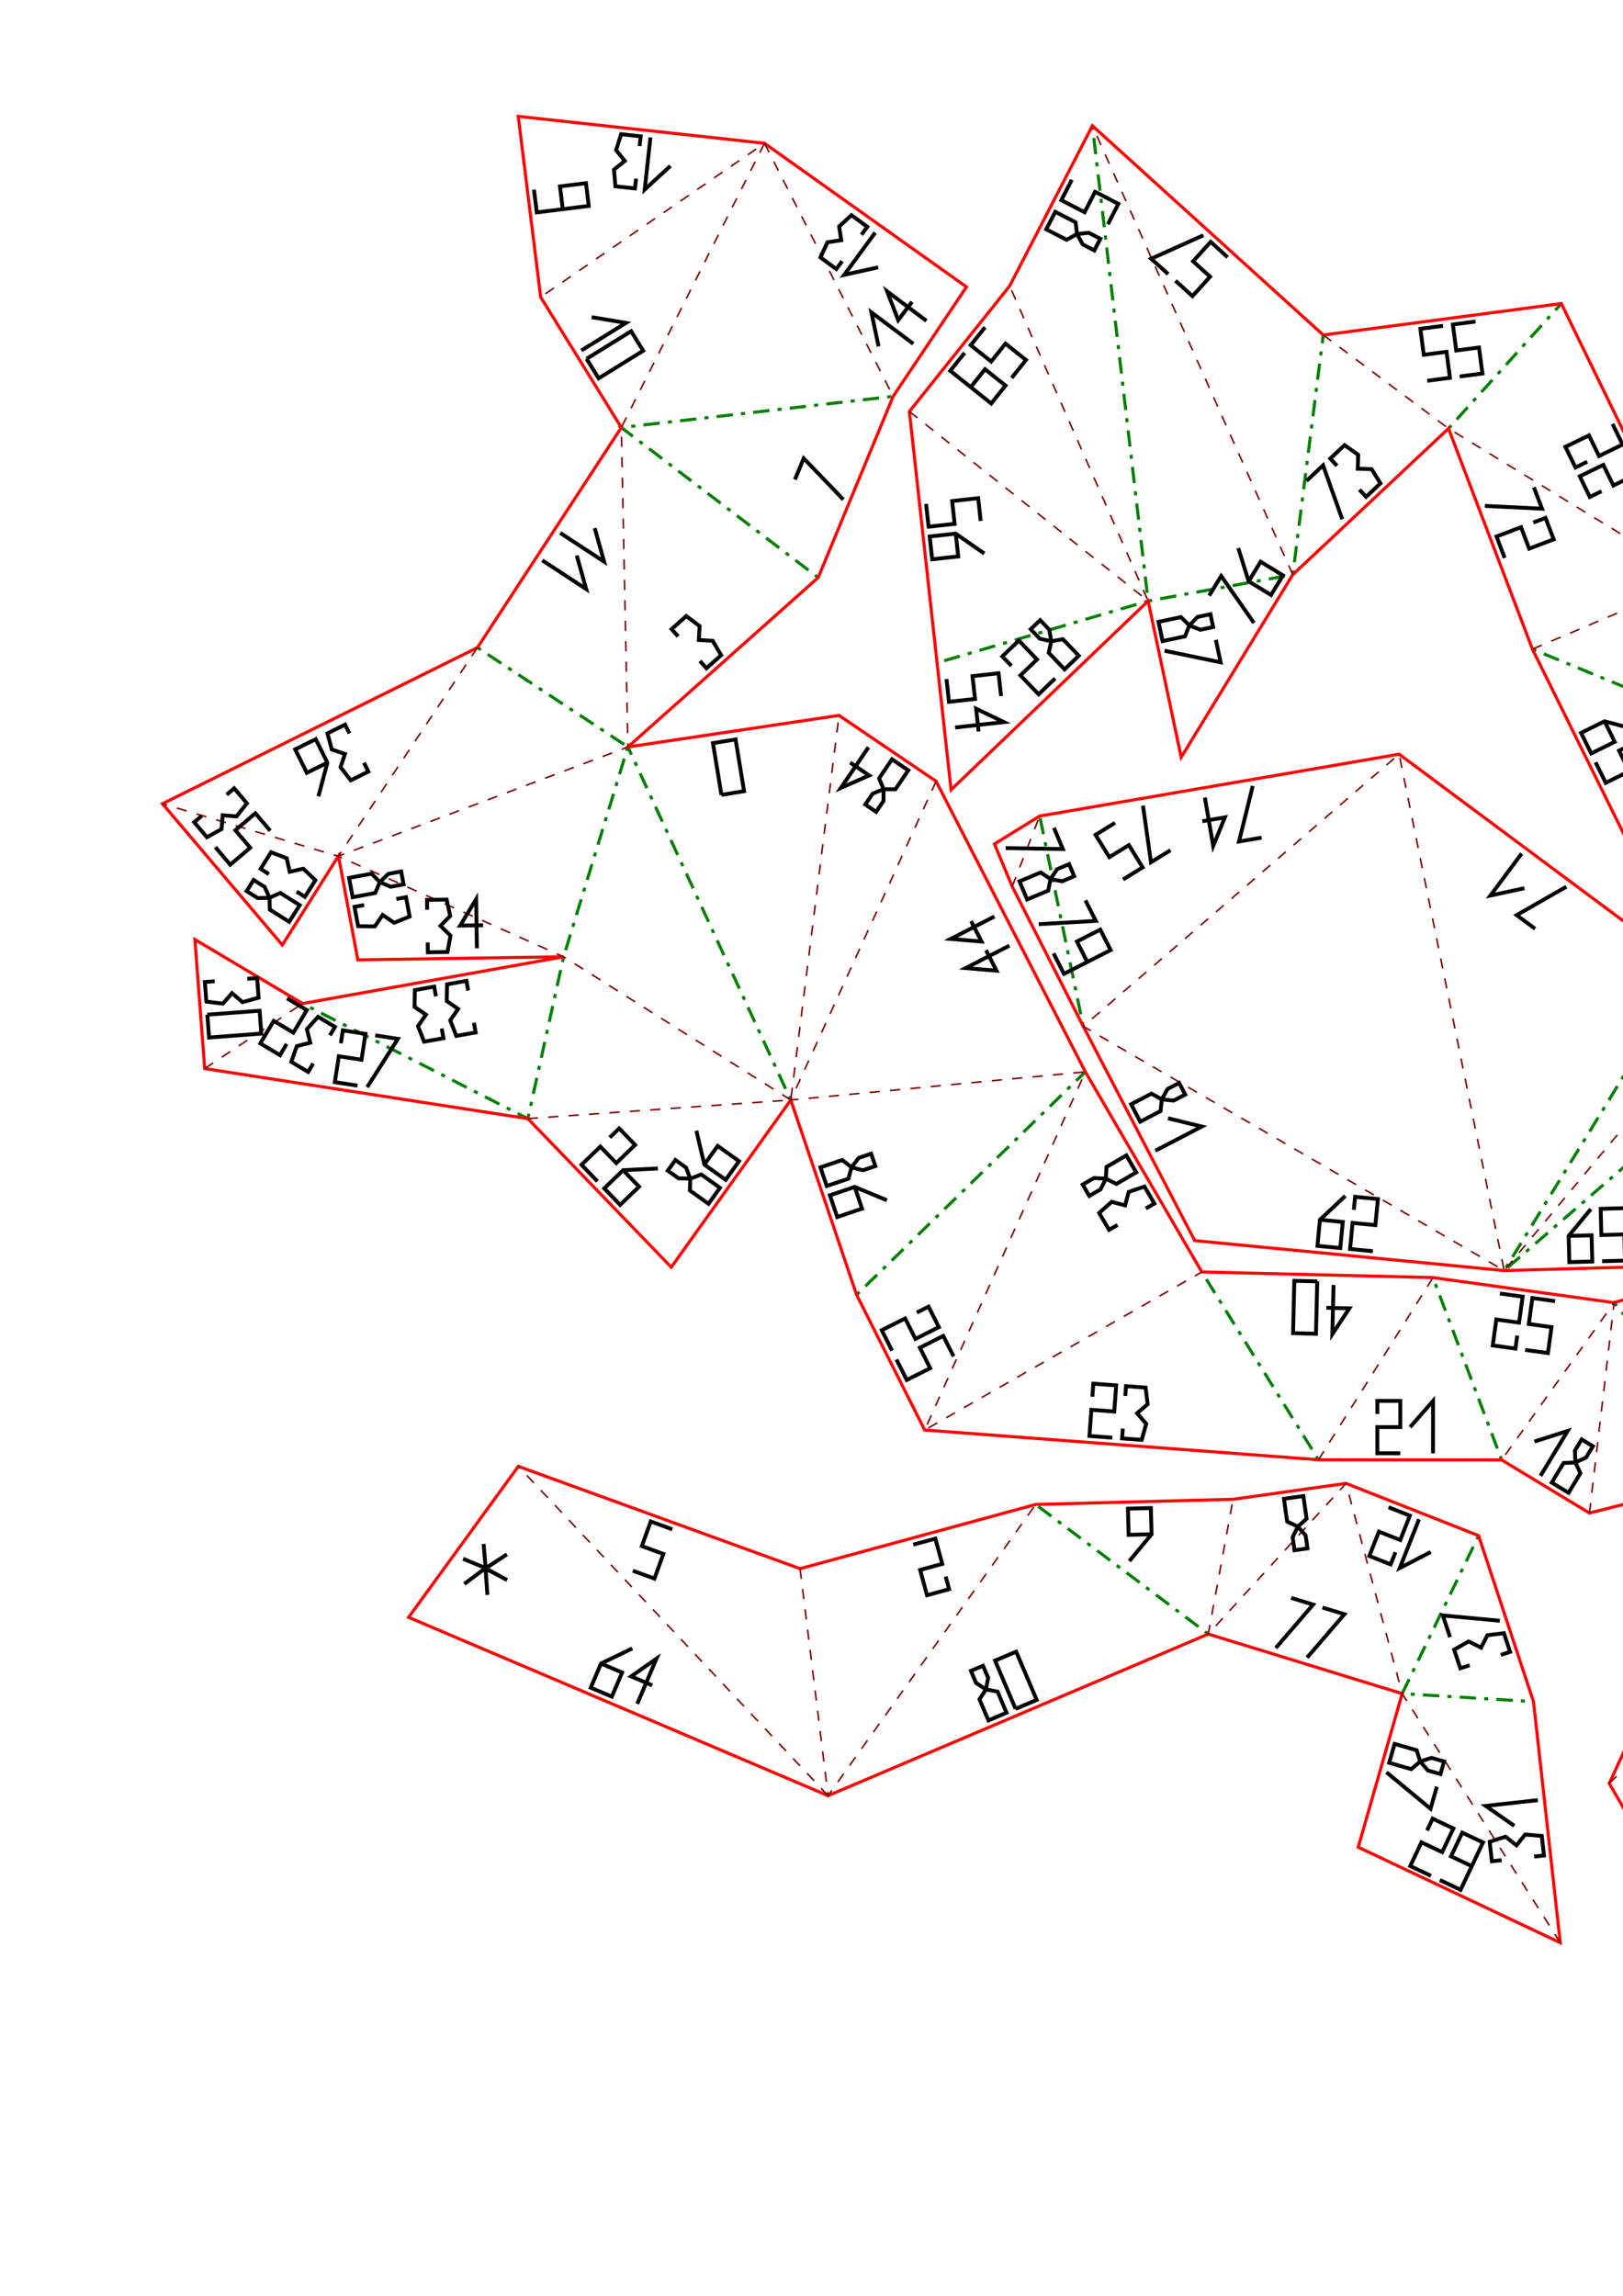 <?xml version="1.0" encoding="UTF-8" standalone="no"?>
<!-- Created with Inkscape (http://www.inkscape.org/) -->

<svg
   width="210mm"
   height="297mm"
   viewBox="0 0 210 297"
   version="1.1"
   id="svg5"
   inkscape:version="1.1.2 (1:1.1+202202050942+0a00cf5339)"
   sodipodi:docname="dessin.svg"
   xmlns:inkscape="http://www.inkscape.org/namespaces/inkscape"
   xmlns:sodipodi="http://sodipodi.sourceforge.net/DTD/sodipodi-0.dtd"
   xmlns="http://www.w3.org/2000/svg"
   xmlns:svg="http://www.w3.org/2000/svg">
  <sodipodi:namedview
     id="namedview7"
     pagecolor="#ffffff"
     bordercolor="#666666"
     borderopacity="1.0"
     inkscape:pageshadow="2"
     inkscape:pageopacity="0.0"
     inkscape:pagecheckerboard="0"
     inkscape:document-units="mm"
     showgrid="false"
     inkscape:zoom="0.4704392"
     inkscape:cx="526.10412"
     inkscape:cy="1848.2729"
     inkscape:window-width="1920"
     inkscape:window-height="1009"
     inkscape:window-x="0"
     inkscape:window-y="0"
     inkscape:window-maximized="1"
     inkscape:current-layer="layer1"
     inkscape:snap-global="true" />
  <defs
     id="defs2" />
  <g
     inkscape:label="Calque 1"
     inkscape:groupmode="layer"
     id="layer1">
    <path
       id="path4367"
       style="fill:none;stroke:#008000;stroke-width:0.4;stroke-linecap:butt;stroke-linejoin:miter;stroke-miterlimit:10;stroke-dasharray:2.116, 1.058, 0.529, 1.058;stroke-dashoffset:3.175;stroke-opacity:1"
       d="m 206.178,580.431 -4.115,-26.259 21.863,-3.116 m -84.657,22.992 2.567,-19.342 -25.491,5.626 m 32.787,-22.411 -32.106,-48.271 m 34.889,8.64 -36.264,-32.295 m 125.106,-90.032 -28.803,0.357 m -24.952,-19.884 11.783,13.224 m -41.862,-26.703 16.394,24.665 m 29.222,136.779 23.695,-11.581 26.063,-17.756 m 1.274,49.228 -26.899,-0.211 M 42.742,378.301 114.181,354.405 M 41.278,432.322 118.37,391.331 m -86.927,93.492 66.207,-43.521 m -50.186,97.187 37.458,-40.161 m 161.762,-86.182 -22.869,22.278 25.94,10.284"
       sodipodi:nodetypes="cccccccccccccccccccccccccccccccc" />
    <path
       id="path5579"
       style="fill:none;stroke:#008000;stroke-width:0.4;stroke-linecap:butt;stroke-linejoin:miter;stroke-miterlimit:10;stroke-dasharray:2.116, 1.058, 0.529, 1.058;stroke-dashoffset:3.175;stroke-opacity:1"
       d="m 156.336,211.39 -22.332,-16.764 m 57.312,4.034 -9.886,20.437 16.991,1.038 M 141.344,16.27 l 7.213,61.479 -27.309,8 m 27.309,-8 18.716,-3.411 3.944,-31 m 16.207,12.094 14.594,-16.16 m -3.736,44.708 26.634,10.95 M 61.78,83.779 81.244,96.628 m 0,0 -8.319,27.147 -4.63,20.938 -29.15,-14.887 M 102.32,142.304 81.244,96.628 m 29.589,70.871 29.599,-28.838 m 30.169,50.185 -15.097,-24.297 m 38.796,24.317 -8.886,-23.588 m 23.434,3.245 18.07,21.818 19.697,2.849 m 20.056,23.822 -21.646,36.692 M 105.865,74.721 80.393,55.306 115.566,51.275 m 107.505,88.497 -28.446,24.597 23.904,-38.915 m -78.366,7.322 -5.638,-27.206"
       sodipodi:nodetypes="cccccccccccccccccccccccccccccccccccccccccc" />
    <path
       id="path15539"
       style="font-variation-settings:normal;fill:none;fill-opacity:1;stroke:#ff0000;stroke-width:0.4;stroke-linecap:butt;stroke-linejoin:miter;stroke-miterlimit:10;stroke-dasharray:none;stroke-dashoffset:0;stroke-opacity:1;stop-color:#000000"
       d="m 67.065,189.696 36.454,13.236 30.485,-8.305 25.542,-0.67 14.615,-2.055 17.154,6.759 7.105,21.475 3.461,31.184 -26.141,-12.358 5.689,-19.864 -25.094,-7.708 -49.19,20.907 -54.276,-23.073 z m 178.411,-86.716 11.487,29.762 -24.036,2.266 -19.812,-21.015 -14.834,-30.012 -10.858,-28.548 -20.151,18.906 -14.437,23.632 -4.279,-20.221 -25.495,24.418 -1.814,-16.417 -3.583,-32.515 12.976,-16.243 10.703,-20.722 29.873,27.068 30.801,-4.066 17.392,35.727 5.505,19.932 z M 36.532,122.251 21.024,103.975 61.774,83.779 80.394,55.306 69.957,38.436 67.055,15.052 l 31.864,3.486 26.13,18.576 -9.482,14.16 -9.702,23.446 -24.62,21.912 27.317,-4.084 12.559,8.523 19.311,37.589 15.072,25.888 29.91,0.729 23.434,3.245 26.906,-8.189 10.861,32.856 20.056,23.822 1.417,31.177 -5.899,13.98 -17.164,-8.465 -25.323,-3.197 -11.482,-19.797 18.698,-40.369 -21.259,5.397 -11.359,-6.872 -23.699,-0.021 -50.955,-3.846 -8.813,-17.501 -8.513,-25.195 -15.464,21.631 -18.56,-19.222 -41.81,-6.476 -1.266,-16.696 13.926,8.285 33.78,-6.051 -26.629,0.402 -2.503,-13.44 z m 144.499,-24.684 37.498,27.886 4.287,5.117 0.255,9.202 -3.049,23.89 -25.397,0.707 -40.042,-3.876 -14.42,-27.718 -9.192,-18.09 -2.299,-5.502 5.854,-3.614 z"
       sodipodi:nodetypes="cccccccccccccccccccccccccccccccccccccccccccccccccccccccccccccccccccccccccccccccccccccc" />
    <path
       id="path22732"
       style="font-variation-settings:normal;opacity:1;vector-effect:none;fill:none;fill-opacity:1;stroke:#ff0000;stroke-width:0.4;stroke-linecap:butt;stroke-linejoin:miter;stroke-miterlimit:10;stroke-dasharray:none;stroke-dashoffset:0;stroke-opacity:1;-inkscape-stroke:none;stop-color:#000000;stop-opacity:1"
       d="m 84.423,598.836 -11.871,-28.9 45.352,-3.824 45.783,27.57 z m 116.394,-263.685 15.988,5.765 16.743,16.572 7.211,18.475 -28.372,18.785 -0.431,-18.429 -13.169,-6.66 -25.468,-2.038 -3.446,31.406 -21.401,32.342 -8.695,30.69 15.405,15.816 -3.266,20.415 -2.783,39.631 -7.297,16.786 34.098,-9.164 2.114,28.831 24.015,-20.202 -21.961,5.431 8.635,-44.655 18.152,15.645 17.037,20.462 -17.748,29.375 -13.924,8.289 -15.812,5.516 -37.173,-20.188 -22.924,-13.716 0.076,-19.593 0.605,-51.09 -1.374,-23.655 3.448,-12.818 -13.823,-17.025 40.101,-19.294 6.608,-21.909 -12.476,-22.258 -7.422,-17.635 24.834,-12.097 30.081,13.477 13.814,-21.284 m 6.659,125.727 18.757,31.941 4.783,-27.96 21.28,10.204 13.233,-15.736 16.952,-18.206 12.513,15.52 -11.321,20.768 -5.827,29.343 -24.277,17.539 -28.768,30.945 1.869,-31.156 -24.134,-19.681 -20.2,-28.102 -27.551,-5.65 14.085,-14.101 -5.051,-24.364 1.598,-20.504 23.499,-2.139 9.352,-26.784 13.846,34.354 -18.14,20.212 z M 34.758,353.292 l 79.424,1.114 21.385,15.214 -17.196,21.712 0.11,27.632 -20.829,22.339 -17.49,28.545 4.762,28.481 28.516,51.606 -40.887,20.002 -25.087,-31.447 -15.137,-20.402 -0.999,-24.06 0.114,-9.204 1.225,-6.563 8.609,-45.938 1.844,-47.153 -0.38,-6.868 -1.791,-5.687 -6.193,-19.322 m 209.537,38.204 2.39,20.652 3.071,32.562 9.556,13.471 -18.187,2.053 -17.309,-25.808 -2.686,-40.218 z"
       sodipodi:nodetypes="ccccccccccccccccccccccccccccccccccccccccccccccccccccccccccccccccccccccccccccccccccccccccccccccc" />
    <path
       id="path23160"
       style="font-variation-settings:normal;opacity:1;vector-effect:none;fill:none;fill-opacity:1;stroke:#800000;stroke-width:0.2;stroke-linecap:butt;stroke-linejoin:miter;stroke-miterlimit:10;stroke-dasharray:1.323, 1.323;stroke-dashoffset:0;stroke-opacity:1;-inkscape-stroke:none;stop-color:#000000;stop-opacity:1"
       d="M 117.904,566.112 84.423,598.836 M 202.063,554.172 188.737,514.949 m 18.152,15.645 -4.826,23.578 -9.809,34.548 -32.313,-24.18 18.106,9.834 -1.606,19.862 -34.607,-39.53 -25.414,-13.967 32.711,-2.819 m 2.783,-39.631 -34.889,-8.64 m 38.155,-11.775 -39.529,-11.88 24.124,-3.936 -20.676,-8.883 29.371,-21.807 m 0,0 -43.195,4.782 m 111.528,-95.235 -18.019,28.744 2.031,-34.509 m 15.988,5.765 -4.85,35.404 21.592,-18.832 m -85.076,73.881 -3.093,-14.511 24.494,-17.83 -17.886,-4.079 21.331,-27.327 m 13.685,-11.186 -13.685,11.186 m -33.81,5.069 17.417,-29.733 m 16.394,24.665 -33.81,5.069 m 24.314,59.493 30.162,5.145 -5.065,-27.788 23.197,7.57 m -46.696,-5.431 28.564,25.649 m 8.556,67.072 4.938,-43.522 -25.138,15.42 -13.467,-19.752 25.095,-19.23 -11.629,38.982 m 44.334,47.783 -0.439,-31.262 27.337,31.472 -1.274,-49.228 25.551,31.689 -12.317,-47.425 18.144,18.082 -1.193,-36.288 M 40.951,372.614 114.181,354.405 M 135.566,369.619 42.742,378.301 118.37,391.331 43.122,385.169 M 32.668,478.261 97.651,441.302 41.278,432.322 118.48,418.963 m -38.319,50.884 -48.718,14.976 53.479,13.505 -53.594,-4.301 m 0.999,24.06 52.595,-19.758 m -37.458,40.161 65.974,11.445 M 221.13,394.207 246.684,412.147 m -5.56,48.086 8.631,-15.524"
       sodipodi:nodetypes="ccccccccccccccccccccccccccccccccccccccccccccccccccccccccccccccccccccccccccccccccc" />
    <path
       id="path23959"
       style="font-variation-settings:normal;opacity:1;vector-effect:none;fill:none;fill-opacity:1;stroke:#000000;stroke-width:0.5;stroke-linecap:butt;stroke-linejoin:miter;stroke-miterlimit:10;stroke-dasharray:none;stroke-dashoffset:0;stroke-opacity:1;-inkscape-stroke:none;stop-color:#000000;stop-opacity:1"
       d="m 210.802,344.832 -4.257,1.476 3.358,-5.89 m -5.361,0.846 2.578,1.47 -3.52,1.895 3.148,-5.522 m -61.247,18.225 -3.055,-6.055 2.649,-1.336 3.055,6.055 -2.649,1.336 m -6.389,2.39 0.843,-1.274 1.563,-0.657 0.658,1.562 -1.563,0.657 -1.501,-0.288 -0.288,1.501 -2.735,1.15 -0.987,-2.344 2.735,-1.15 1.275,0.843 m 4.872,3.927 -1.151,-2.734 -3.125,1.315 1.151,2.734 -3.125,1.315 -1.151,-2.734 m 48.861,188.191 -0.305,-1.234 2.469,-0.611 0.92,1.955 -0.929,1.54 1.539,0.929 0.097,2.159 -2.469,0.611 -0.305,-1.234 m 2.793,-6.366 2.88,-0.712 -1.254,7.295 m 0.587,-21.745 1.248,0.241 -0.483,2.497 -2.161,0.014 -1.007,-1.489 -1.49,1.007 -2,-0.818 0.483,-2.497 1.248,0.241 m 4.042,8.118 -2.766,-3.556 -3.329,-0.643 -0.563,2.913 3.329,0.643 0.563,-2.913 m 8.29,-7.726 -0.83,0.963 -1.926,-1.66 1.063,-1.882 1.793,-0.133 -0.133,-1.793 1.705,-1.328 1.926,1.66 -0.83,0.963 m -9.055,-0.53 2.247,1.937 2.214,-2.568 -2.247,-1.937 2.214,-2.568 2.247,1.937 m 15.973,24.736 -0.977,0.814 -1.627,-1.954 1.358,-1.682 1.791,0.163 0.164,-1.791 1.9,-1.03 1.627,1.954 -0.977,0.814 m -6.238,-4.18 1.898,2.28 -3.962,0.541 4.887,-4.068 m -5.656,26.075 -1.088,-0.657 1.315,-2.177 2.033,0.733 0.431,1.746 1.746,-0.431 1.595,1.458 -1.315,2.177 -1.088,-0.657 m -1.436,-5.819 -1.088,-0.657 1.315,-2.177 2.033,0.733 0.431,1.746 1.746,-0.431 1.595,1.458 -1.315,2.177 -1.088,-0.657 m -20.916,16.634 -0.65,-1.092 2.185,-1.301 1.448,1.604 -0.442,1.743 1.743,0.442 0.72,2.037 -2.185,1.301 -0.65,-1.092 m 1.691,-5.445 -0.867,-1.457 2.55,-1.518 1.734,2.913 -2.55,1.518 1.734,2.913 2.55,-1.518 m -3.941,-15.921 0.818,0.973 -1.946,1.637 -1.688,-1.348 0.155,-1.791 -1.792,-0.154 -1.04,-1.894 1.946,-1.637 0.818,0.973 m -1.88,4.35 -0.088,4.504 -4.365,-5.188 m -10.077,20.04 -0.419,-1.2 2.401,-0.838 1.098,1.861 -0.782,1.619 1.619,0.782 0.297,2.14 -2.401,0.838 -0.419,-1.2 m 4.421,-0.196 -2.232,-6.402 2.802,-0.977 2.232,6.402 -2.802,0.977 m -12.686,-26.058 -1.691,0.124 -0.217,-2.959 3.382,-0.249 0.217,2.959 3.382,-0.249 -0.217,-2.959 m -3.692,-3.978 0.217,2.959 -3.382,0.249 -0.217,-2.959 6.763,-0.498 0.217,2.959 m -11.629,-5.266 0.44,1.637 -2.865,0.77 -0.879,-3.274 2.865,-0.77 -0.879,-3.274 -2.865,0.77 m -1.876,4.454 1.148,1.008 0.44,1.637 -1.637,0.44 -0.44,-1.637 0.489,-1.448 -1.448,-0.489 -0.769,-2.865 2.456,-0.66 0.769,2.865 -1.008,1.149 m -1.492,21.839 0.809,-1.49 2.607,1.416 -1.619,2.979 -2.607,-1.416 -1.619,2.979 2.607,1.416 m 4.355,-5.352 2.607,1.416 -5.845,4.543 m -31.042,-23.474 0.871,-1.455 2.546,1.523 -1.742,2.909 -2.546,-1.523 -1.742,2.909 2.546,1.523 m 7.12,-3.643 -4.287,1.386 -1.742,2.909 2.546,1.523 1.742,-2.909 -2.546,-1.523 m -7.651,-17.234 1.695,0.006 -0.012,2.967 -3.391,-0.012 0.012,-2.967 -3.391,-0.012 -0.012,2.967 m 6.765,4.263 0.012,-2.967 -3.391,-0.012 -0.012,2.967 -3.391,-0.012 0.012,-2.967 m 21.121,-2.702 -1.555,-0.675 1.183,-2.721 3.11,1.351 -1.183,2.721 3.11,1.351 1.183,-2.721 m -1.42,-5.238 -1.183,2.721 -2.265,-3.294 5.831,2.533 m -22.455,-32.838 1.695,0.02 -0.035,2.966 -3.391,-0.039 0.035,-2.966 -3.391,-0.039 -0.035,2.966 m 5.495,1.335 1.271,0.015 -0.03,2.543 -2.124,0.399 -1.256,-1.286 -1.287,1.257 -2.114,-0.448 0.03,-2.543 1.271,0.015 m 25.465,6.7 -1.691,-0.118 0.208,-2.959 3.382,0.237 -0.208,2.959 3.382,0.237 0.208,-2.959 m -4.985,-1.623 -1.691,-0.118 0.208,-2.959 3.382,0.237 -0.208,2.959 3.382,0.237 0.208,-2.959 m -27.869,-41.841 1.693,-0.099 0.172,2.962 -3.385,0.198 -0.172,-2.962 -3.385,0.198 0.172,2.962 m 3.459,1.072 3.557,2.764 -6.77,0.395 m 29.662,10.597 -1.674,-0.267 0.469,-2.929 3.348,0.535 -0.469,2.929 3.348,0.535 0.469,-2.929 m 0.201,-1.256 -6.696,-1.069 0.469,-2.929 6.696,1.069 -0.469,2.929 m -5.313,-11.989 -4.499,0.241 4.859,-4.732 m -5.386,-0.67 2.07,2.125 -2.429,2.366 -2.07,-2.125 4.859,-4.732 2.07,2.125 m -24.302,-13.966 2.504,3.745 -6.549,-1.759 m 2.913,3.855 1.448,-0.489 1.637,0.44 -0.44,1.637 -1.637,-0.44 -1.008,-1.148 -1.149,1.008 -2.865,-0.77 0.66,-2.456 2.865,0.77 0.488,1.448 m 17.453,-12.795 -2.454,-3.778 6.525,1.847 m -6.178,-3.07 0.809,-2.854 5.716,4.701 m -30.5,-7.781 4.502,0.166 -5.265,4.275 m 7.936,-0.985 -4.502,-0.166 -2.633,2.137 1.87,2.303 2.633,-2.137 -1.87,-2.303 m 15.505,-13.507 -1.204,4.341 -2.939,-6.11 m -0.881,7.948 2.674,-1.286 -1.47,-3.055 -2.674,1.286 -1.47,-3.055 2.674,-1.286 m 90.614,-46.071 3.459,2.886 -6.78,0.16 m 5.114,1.151 1.695,-0.04 0.069,2.966 -3.39,0.08 -0.069,-2.966 -3.39,0.08 0.069,2.966 m 7.611,-4.317 0.603,-4.465 3.743,5.653 m -0.811,-3.529 0.603,-4.465 3.743,5.653 m 6.167,-10.796 -4.237,-1.53 6.318,-2.467 m -0.462,-1.184 -6.318,2.467 -1.079,-2.763 6.318,-2.467 1.079,2.763 m -14.772,-15.416 2.108,2.087 -2.386,2.41 -2.108,-2.087 4.772,-4.82 2.108,2.087 m -18.988,17.343 -0.182,-1.517 0.765,-1.513 1.513,0.765 -0.765,1.513 -1.33,0.752 0.752,1.33 -1.34,2.647 -2.269,-1.147 1.34,-2.647 1.517,-0.183 m -5.634,-20.471 -1.615,2.489 -4.073,-6.179 m -8.267,16.627 -3.229,3.143 -0.271,3.38 2.957,0.236 0.271,-3.38 -2.957,-0.236 m -31.002,46.036 -1.637,2.474 2.828,1.87 1.637,-2.474 2.828,1.87 -1.637,2.474 m -4.8,-8.561 0.857,-2.84 2.634,3.007 -6.087,-1.834 m 21.396,-49.906 -0.52,1.16 -2.32,-1.04 0.48,-2.107 1.681,-0.64 -0.64,-1.68 1.254,-1.76 2.32,1.04 -0.52,1.16 m -7.565,32.289 -1.685,-0.184 0.324,-2.949 3.371,0.369 -0.324,2.949 3.371,0.369 0.324,-2.949 m -22.437,-2.492 4.408,0.929 -5.916,3.317 m 55.674,21.855 1.109,2.752 -3.936,-0.697 5.895,-2.378 m -7.797,-2.34 4.253,1.484 3.144,-1.268 -1.109,-2.752 -3.144,1.268 1.109,2.752 m -4.086,-8.474 0.978,-2.801 2.502,3.119 -6.001,-2.096 m 2.102,2.979 2.222,3.919 -6.401,-2.236 m 5.63,26.107 -1.981,2.209 -1.109,-3.842 4.732,4.245 m 0.023,-5.104 -1.512,-0.218 -1.262,-1.132 1.132,-1.262 1.262,1.132 0.38,1.48 1.48,-0.381 2.208,1.981 -1.698,1.893 -2.208,-1.981 0.218,-1.513 m -21.893,-8.128 2.954,-0.269 -1.803,3.569 -0.576,-6.332 m -1.688,4.836 0.153,1.689 -2.954,0.269 -0.307,-3.377 2.954,-0.269 -0.307,-3.377 -2.954,0.269 m -3.004,6.476 1.267,0.099 -0.198,2.536 -2.145,0.258 -1.169,-1.367 -1.366,1.169 -2.079,-0.587 0.198,-2.536 1.267,0.099 m 1.553,7.349 0.231,-2.958 3.38,0.263 -0.231,2.958 -6.76,-0.526 0.231,-2.958 m 8.093,19.573 -0.602,-2.905 -3.32,0.689 0.602,2.905 -3.319,0.689 -0.602,-2.905 m 0.86,4.15 6.639,-1.378 0.602,2.905 -6.639,1.378 -0.602,-2.905 m 8.63,22.763 -2.906,-0.596 -0.68,3.322 2.906,0.596 -0.68,3.322 -2.906,-0.596 m 5.257,-4.546 0.255,-1.246 2.491,0.511 -0.01,2.161 -1.501,0.99 0.99,1.501 -0.84,1.991 -2.491,-0.511 0.255,-1.246 m -7.82,-4.518 2.096,-2.099 -2.399,-2.397 -2.096,2.099 -2.399,-2.397 2.096,-2.099 m -0.596,5.395 0.303,4.495 -4.798,-4.793 m 121.696,-1.807 -1.42,2.605 2.977,1.624 1.42,-2.605 2.977,1.624 -1.42,2.605 m -2.437,-6.156 -1.488,-0.812 1.42,-2.605 2.977,1.624 -1.42,2.605 2.977,1.624 1.42,-2.605 m -4.537,-6.902 1.862,2.31 2.639,-2.128 -1.862,-2.31 2.639,-2.128 1.862,2.31 m -5.3,-1.172 -4.501,-0.182 5.278,-4.256 m -7.635,4.937 2.021,-2.171 -2.482,-2.311 -2.021,2.171 -2.482,-2.311 2.021,-2.171 m -2.888,3.101 4.963,4.622 -2.021,2.171 -4.963,-4.622 2.021,-2.171 m -76.949,1.505 1.476,2.574 -3.995,-0.153 5.515,-3.161 m -4.839,-1.623 -0.681,1.368 -1.471,0.843 -0.843,-1.471 1.471,-0.843 1.525,0.103 0.103,-1.525 2.573,-1.475 1.265,2.206 -2.573,1.475 -1.368,-0.682 m -0.697,36.899 -1.732,-2.409 3.99,-0.258 -5.161,3.71 m 6.398,-1.989 1.732,2.409 -7.237,1.548 m 20.718,-9.763 1.503,2.559 -3.997,-0.111 5.481,-3.219 m -8.057,-1.168 4.426,0.842 2.923,-1.717 -1.503,-2.559 -2.923,1.717 1.503,2.559 m 16.844,59.65 0.178,-2.962 3.257,2.319 -6.346,-0.382 m 6.041,5.459 0.178,-2.962 -3.384,-0.204 -0.178,2.962 -3.384,-0.204 0.178,-2.962 m 10.537,-3.521 -2.02,2.173 -1.041,-3.861 4.656,4.33 m 1.289,-5.745 -2.02,2.173 -1.041,-3.861 4.656,4.33 m -25.304,-25.575 -2.299,-1.875 3.785,-1.288 -4.017,4.927 m 4.856,-2.602 0.803,-0.985 1.971,1.607 -1.01,1.91 -1.789,0.182 0.182,1.789 -1.667,1.374 -1.971,-1.607 0.803,-0.985 m 25.028,-38.265 2.675,1.283 -3.376,2.141 2.747,-5.733 m -3.925,3.288 -0.733,1.529 -2.675,-1.283 1.465,-3.057 2.675,1.283 1.465,-3.057 -2.675,-1.283 m -5.598,8.859 0.5,-2.924 2.985,2.661 -6.266,-1.074 m 2.567,2.59 2.842,3.497 -6.684,-1.145 m 47.396,10.595 -0.578,2.91 -2.913,-2.74 6.235,1.24 m 0.828,-1.996 -6.651,-1.323 0.578,-2.91 6.651,1.323 -0.578,2.91 m -13.423,-23.871 0.973,0.819 -1.636,1.946 -1.895,-1.04 -0.155,-1.792 -1.791,0.154 -1.349,-1.689 1.636,-1.946 0.973,0.819 m -3.015,6.878 1.909,-2.27 2.595,2.183 -1.909,2.27 -5.19,-4.366 1.909,-2.27 m -1.012,45.109 -0.745,-1.031 2.061,-1.489 1.585,1.47 -0.286,1.775 1.775,0.286 0.898,1.966 -2.061,1.489 -0.745,-1.031 m 3.32,-5.536 -1.432,-0.534 -0.993,-1.374 1.374,-0.993 0.993,1.374 0.058,1.527 1.527,-0.057 1.738,2.405 -2.061,1.489 -1.738,-2.405 0.534,-1.432 M 43.826,356.587 l 0.905,2.825 -7.363,-0.754 m 5.428,5.825 -0.905,-2.825 3.229,-1.036 0.905,2.825 -6.458,2.071 -0.905,-2.825 m 8.531,4.348 0.891,2.829 -7.359,-0.791 m 5.42,4.513 0.958,-1.191 1.617,-0.51 0.509,1.617 -1.617,0.51 -1.467,-0.426 -0.427,1.467 -2.83,0.892 -0.764,-2.425 2.83,-0.892 1.19,0.958 m 77.758,-2.907 -2.417,-1.72 6.349,-3.806 m -7.385,3.069 -2.417,-1.72 6.349,-3.806 m -6.026,16.36 1.842,-2.326 3.473,6.535 m -0.842,-9.858 0.816,4.43 2.658,2.105 1.842,-2.326 -2.658,-2.105 -1.842,2.326 m -73.33,-0.764 0.164,2.962 -6.935,-2.586 m 7.169,6.817 -0.164,-2.962 -3.386,0.188 0.164,2.962 -3.386,0.188 -0.164,-2.962 m 6.21,23.119 -0.116,2.964 -6.66,-3.228 m 3.107,7.331 0.116,-2.964 3.305,2.249 -6.353,-0.247 m 67.425,-1.495 -0.012,-2.967 6.793,2.938 m -5.527,-4.215 -1.271,0.005 -0.01,-2.543 2.117,-0.433 1.277,1.266 1.266,-1.277 2.121,0.415 0.01,2.543 -1.271,0.005 m -16.71,22.875 2.023,-2.17 2.936,6.794 m -0.829,-6.568 -1.24,-1.156 2.023,-2.17 2.48,2.312 -2.023,2.17 2.48,2.312 2.023,-2.17 m -64.217,25.144 -0.546,2.916 -6.119,-4.163 m 2.552,4.789 2.786,3.54 -6.665,-1.247 m 3.073,20.41 -0.544,2.916 -6.122,-4.159 m -0.778,4.166 6.666,1.242 -0.544,2.916 -6.666,-1.242 0.544,-2.916 m 48.848,-29.022 1.341,4.301 2.891,1.771 1.55,-2.53 -2.891,-1.771 -1.55,2.53 m 3.765,-6.144 -1.55,2.53 -2.891,-1.771 1.55,-2.53 5.782,3.541 -1.55,2.53 m -12.956,31.47 3.833,2.366 3.344,-0.56 -0.489,-2.926 -3.344,0.56 0.489,2.926 m -1.396,-5.782 -1.114,1.046 -1.672,0.28 -0.28,-1.672 1.672,-0.28 1.394,0.626 0.626,-1.394 2.926,-0.49 0.419,2.508 -2.926,0.49 -1.046,-1.114 m -38.634,5.061 -3.354,-3.008 -3.39,-0.041 -0.037,2.966 3.39,0.041 0.037,-2.966 m 3.338,4.279 -0.037,2.966 -6.744,-3.049 m 7.164,15.033 -3.511,-2.823 -3.388,0.142 0.123,2.964 3.388,-0.142 -0.123,-2.964 m 3.687,7.057 -3.511,-2.823 -3.388,0.142 0.123,2.964 3.388,-0.142 -0.123,-2.964 m 9.203,16.841 -4.491,-0.362 -2.723,2.021 1.767,2.382 2.723,-2.021 -1.767,-2.382 m 7.016,3.765 -1.767,-2.382 -2.723,2.021 1.767,2.382 -2.723,2.021 -1.767,-2.382 m 52.541,1.152 4.403,0.956 2.968,-1.64 -1.435,-2.596 -2.968,1.64 1.435,2.596 m -3.484,-6.305 1.435,2.596 -3.993,-0.214 5.565,-3.076 m -8.541,30.75 -1.176,4.349 1.489,3.045 2.665,-1.304 -1.489,-3.045 -2.665,1.304 m 2.877,-3.766 -0.559,-1.142 2.285,-1.118 1.312,1.717 -0.584,1.701 1.701,0.583 0.55,2.09 -2.285,1.118 -0.559,-1.142 m -26.885,-9.571 -4.501,-0.204 -2.651,2.115 1.85,2.319 2.651,-2.115 -1.85,-2.319 m 3.968,2.255 1.325,-1.057 1.85,2.319 -2.651,2.115 -1.85,-2.319 -2.651,2.115 1.85,2.319 m 175.536,-152.044 0.341,2.947 3.368,-0.389 -0.341,-2.947 3.368,-0.389 0.341,2.947 m -4.197,-6.768 0.341,2.947 -3.368,0.389 -0.341,-2.947 6.737,-0.778 0.341,2.947 m -12.196,-0.948 2.947,-0.345 -0.395,-3.367 -2.947,0.345 -0.395,-3.367 2.947,-0.345 m -5.449,4.478 0.99,1.164 0.198,1.684 -1.684,0.197 -0.198,-1.684 0.694,-1.361 -1.362,-0.694 -0.346,-2.946 2.526,-0.296 0.346,2.946 -1.164,0.99 m 0.842,14.172 -0.197,-2.96 -3.383,0.225 0.197,2.96 -3.383,0.225 -0.197,-2.96 m 7.049,3.778 0.197,2.96 -6.964,-2.51 m 17.425,16.148 0.279,2.954 3.376,-0.318 -0.279,-2.953 3.376,-0.318 0.279,2.954 m -7.428,-6.538 3.654,2.636 3.376,-0.317 -0.279,-2.954 -3.376,0.318 0.279,2.953 m -5.902,13.201 -1.653,-2.464 -2.816,1.888 1.653,2.464 -2.816,1.888 -1.653,-2.464 m 9.646,2.209 -1.653,-2.464 -2.816,1.888 1.653,2.464 -2.816,1.888 -1.653,-2.464 m 12.29,7.246 -0.191,-1.684 2.948,-0.333 0.381,3.369 -2.948,0.333 0.381,3.369 2.948,-0.333 m 3.83,-3.844 -2.948,0.333 1.725,-3.607 0.715,6.317 m -9.351,-9.416 1.717,2.42 2.766,-1.961 -1.717,-2.42 2.766,-1.961 1.717,2.42 m -6.935,-3.916 1.717,2.42 -3.992,0.232 5.186,-3.677 m -108.627,142.598 -0.051,1.527 -0.987,1.379 -1.379,-0.986 0.987,-1.379 1.429,-0.541 -0.541,-1.429 1.727,-2.413 2.068,1.479 -1.727,2.413 -1.527,-0.05 m 0.152,-4.582 -3.947,5.515 -2.413,-1.726 3.947,-5.515 2.413,1.726 m -37.582,-1.906 2.95,-3.406 -0.017,-3.39 -2.967,0.015 0.017,3.39 2.967,-0.015 m -4.228,2.141 0.006,1.271 -2.543,0.013 -0.434,-2.117 1.265,-1.278 -1.278,-1.265 0.413,-2.121 2.543,-0.013 0.006,1.271 m -14.328,9.024 0.951,-1.196 1.614,-0.519 0.518,1.614 -1.614,0.519 -1.47,-0.418 -0.418,1.47 -2.825,0.908 -0.778,-2.421 2.825,-0.908 1.196,0.951 m 0.374,2.551 4.135,1.787 -6.457,2.075" />
    <path
       id="path25372"
       style="font-variation-settings:normal;opacity:1;vector-effect:none;fill:none;fill-opacity:1;stroke:#800000;stroke-width:0.2;stroke-linecap:butt;stroke-linejoin:miter;stroke-miterlimit:10;stroke-dasharray:1.323, 1.323;stroke-dashoffset:0;stroke-opacity:1;-inkscape-stroke:none;stop-color:#000000;stop-opacity:1"
       d="m 98.919,18.538 16.647,32.737 m 86.316,200.045 -20.452,-32.222 -7.268,-27.196 -17.826,19.489 3.21,-17.433 m -52.4,38.34 -40.081,-42.602 m 36.454,13.236 3.627,29.365 26.858,-37.671 M 117.665,53.235 148.557,77.749 130.641,36.992 m 36.631,37.346 -25.929,-58.068 m 56.937,67.71 21.129,-8.981 -31.986,-19.567 -16.207,-12.094 m 41.899,70.654 11.799,-19.062 m -11.799,19.062 32.361,-11.013 -12.549,32.027 m -206.441,3.229 12.66,-8.411 m 29.15,14.887 34.024,-2.409 6.242,-49.755 M 102.32,142.304 72.926,123.775 43.782,110.767 81.245,96.632 80.393,55.306 98.919,18.538 69.957,38.436 m 51.164,62.636 -18.801,41.232 38.112,-3.643 -20.786,46.339 35.858,-20.451 m 15.097,24.297 14.812,-23.567 m 20.245,30.46 3.189,-27.215 -14.548,20.343 m 32.618,1.475 8.836,-30.007 m 32.335,87.855 -23.064,5.515 1.59,-60.514 m -38.394,37.521 38.394,-37.521 -26.913,57.317 M 61.769,83.78 43.782,110.776 21.02,103.975 m 109.951,10.71 3.555,-9.117 m 88.29,25.002 -28.191,33.798 -54.462,-31.594 40.868,-35.208 13.594,66.802" />
    <path
       id="path26464-2-6"
       style="font-variation-settings:normal;vector-effect:none;fill:none;fill-opacity:1;stroke:#000000;stroke-width:0.5;stroke-linecap:butt;stroke-linejoin:miter;stroke-miterlimit:10;stroke-dasharray:none;stroke-dashoffset:0;stroke-opacity:1;-inkscape-stroke:none;stop-color:#000000"
       d="m 245.19,126.676 0.27,3.155 2.745,-1.809 -2.748,1.795 2.774,1.522 -2.785,-1.473 0.234,3.402 -0.234,-3.469 -2.752,2.046 2.758,-2.054 -2.911,-1.198 m -179.969,71.145 0.27,3.155 2.745,-1.809 -2.748,1.795 2.774,1.522 -2.785,-1.473 0.234,3.402 -0.234,-3.469 -2.752,2.046 2.758,-2.054 -2.911,-1.198 m 53.708,-167.072 -4.398,0.978 4.013,-5.468 m -4.285,3.69 -0.752,1.025 -2.05,-1.505 0.912,-1.959 1.777,-0.273 -0.272,-1.777 1.596,-1.458 2.05,1.505 -0.752,1.025 m 2.208,14.445 -0.931,-4.407 5.424,4.068 m -0.168,-5.425 -1.781,2.373 -1.44,-3.729 5.085,3.814 m 64.778,195.298 0.724,-1.532 2.683,1.268 -1.449,3.065 -2.683,-1.268 -1.449,3.065 2.683,1.268 m 5.281,-1.253 -2.683,-1.268 1.449,-3.065 2.683,1.268 -2.898,6.13 -2.683,-1.268 m -2.538,-15.339 1.456,-0.465 1.63,0.467 -0.467,1.63 -1.63,-0.467 -0.989,-1.165 -1.165,0.989 -2.852,-0.817 0.7,-2.444 2.852,0.817 0.465,1.456 m 2.152,3.262 -0.817,2.852 -5.703,-4.72 m 14.899,11.376 -1.264,0.14 -0.281,-2.527 2.06,-0.654 1.404,1.124 1.124,-1.404 2.153,0.188 0.281,2.527 -1.264,0.14 m -2.574,-3.979 -3.697,-2.575 6.74,-0.746 m -117.16,-19.629 -4.057,1.959 -1.326,3.12 2.731,1.161 1.326,-3.12 -2.731,-1.161 m 6.632,2.819 -2.731,-1.161 3.277,-2.291 -2.487,5.85 m -0.563,-17.226 2.789,1.013 1.157,-3.187 -2.789,-1.013 1.157,-3.187 2.789,1.013 m 35.372,6.113 0.446,1.636 -2.862,0.78 -0.892,-3.271 2.862,-0.78 -0.892,-3.271 -2.862,0.78 m 9.409,18.728 -1.278,-0.838 -0.664,-1.56 1.56,-0.663 0.664,1.56 -0.282,1.502 1.502,0.283 1.161,2.73 -2.34,0.995 -1.161,-2.73 0.838,-1.277 m 3.833,2.515 -2.654,-6.24 2.73,-1.16 2.654,6.24 -2.73,1.16 m 14.72,-19.124 2.876,-3.467 -0.09,-3.389 -2.966,0.078 0.09,3.389 2.966,-0.078 m 41.157,16.944 -1.207,0.399 -0.799,-2.414 1.879,-1.067 1.607,0.808 0.808,-1.606 2.145,-0.263 0.799,2.414 -1.207,0.399 m -6.563,-2.295 -0.932,-2.817 7.37,0.688 m -26.139,-12.178 1.017,1.141 0.236,1.679 -1.679,0.236 -0.237,-1.679 0.662,-1.377 -1.377,-0.662 -0.414,-2.938 2.518,-0.354 0.414,2.938 -1.141,1.016 m -0.854,9.221 2.836,0.871 -4.827,5.61 m 6.042,-5.237 2.836,0.871 -4.827,5.61 m 15.997,-13.656 -4.003,2.066 2.485,-6.308 m -3.047,4.265 -0.621,1.577 -2.761,-1.088 1.243,-3.154 2.761,1.088 1.243,-3.154 -2.761,-1.088 m -25.768,-114.082 1.068,-1.093 1.658,-0.351 0.351,1.659 -1.658,0.351 -1.419,-0.566 -0.566,1.42 -2.902,0.614 -0.526,-2.488 2.902,-0.614 1.092,1.069 m 3.429,1.874 0.614,2.903 -7.248,-1.5 m 5.774,-7.132 1.547,-2.532 4.239,6.069 m -2.03,-9.685 1.346,4.3 2.893,1.768 1.547,-2.532 -2.893,-1.768 -1.547,2.532 m -30.701,10.941 -1.172,-1.225 2.142,-2.052 2.345,2.449 -2.142,2.052 2.345,2.449 2.142,-2.052 m -0.496,-4.807 -1.491,-0.332 -1.172,-1.225 1.224,-1.173 1.172,1.225 0.267,1.505 1.504,-0.267 2.052,2.143 -1.836,1.759 -2.052,-2.143 0.332,-1.492 m -6.498,7.089 -0.326,-2.949 -3.37,0.372 0.326,2.949 -3.37,0.372 -0.326,-2.949 m 4.161,6.79 -0.326,-2.949 3.602,1.734 -6.318,0.698 m 3.309,-26.717 -0.325,-2.949 -3.37,0.371 0.325,2.949 -3.37,0.371 -0.325,-2.949 m 7.529,6.421 -3.695,-2.578 -3.37,0.371 0.325,2.949 3.37,-0.371 -0.325,-2.949 m 7.237,-20.145 1.852,-2.318 -2.649,-2.117 -1.852,2.318 -2.649,-2.117 1.852,-2.318 m -1.848,7.746 1.852,-2.318 2.649,2.117 -1.852,2.318 -5.297,-4.234 1.852,-2.318 m 18.538,-16.638 1.361,-2.636 -3.012,-1.557 -1.361,2.636 -3.012,-1.557 1.361,-2.636 m 0.666,7.023 1.518,-0.169 1.506,0.778 -0.778,1.506 -1.506,-0.778 -0.741,-1.337 -1.336,0.741 -2.636,-1.362 1.167,-2.259 2.636,1.362 0.17,1.519 m 12.746,6.034 2.199,1.992 2.276,-2.513 -2.199,-1.992 2.276,-2.513 2.199,1.992 m -7.693,2.18 -2.199,-1.992 6.75,-3.034 m 13.327,31.787 2.163,-2.03 2.476,6.977 m -0.679,-6.919 -0.87,-0.928 1.854,-1.74 1.759,1.256 -0.057,1.797 1.797,0.058 1.141,1.836 -1.854,1.74 -0.87,-0.928 m 12.978,-14.637 2.941,-0.388 -0.444,-3.362 -2.941,0.388 -0.444,-3.362 2.941,-0.388 m -6.254,7.667 2.941,-0.388 -0.444,-3.362 -2.941,0.388 -0.444,-3.362 2.941,-0.388 m 20.507,21.398 -1.524,0.742 -1.299,-2.668 3.048,-1.484 1.299,2.668 3.048,-1.484 -1.299,-2.668 m -5.129,1.083 -1.524,0.742 -1.299,-2.668 3.048,-1.484 1.299,2.668 3.048,-1.484 -1.299,-2.668 m -10.178,8.194 1.055,2.773 -7.392,-0.363 m 6.26,2.154 1.584,-0.603 1.055,2.773 -3.169,1.205 -1.055,-2.773 -3.169,1.205 1.055,2.773 m 22.873,18.452 -1.634,0.451 -0.79,-2.86 3.268,-0.902 0.79,2.86 3.268,-0.902 -0.79,-2.86 m -0.338,-1.226 -6.536,1.805 -0.79,-2.86 6.536,-1.805 0.79,2.86 m -9.373,9.274 -4.354,-1.157 -3.039,1.502 1.315,2.66 3.039,-1.502 -1.315,-2.66 m 3.193,6.46 -1.315,-2.66 3.039,-1.502 1.315,2.66 -6.078,3.005 -1.315,-2.66 m 31.14,5.837 -3.998,2.076 2.47,-6.315 m -5.182,1.613 2.763,1.081 -1.235,3.158 -2.763,-1.081 2.47,-6.315 2.763,1.081 m -7.189,18.596 -4.502,0.167 -2.466,2.326 2.035,2.159 2.466,-2.326 -2.035,-2.159 m 4.379,4.027 0.343,-1.489 1.233,-1.163 1.163,1.234 -1.233,1.163 -1.506,0.256 0.256,1.507 -2.158,2.035 -1.745,-1.85 2.158,-2.035 1.489,0.344 m 21.217,0.806 -4.231,-1.547 6.325,-2.442 m -6.783,1.255 -1.068,-2.768 7.394,0.326 m -157.075,-15.339 -1.095,-6.693 2.928,-0.479 1.095,6.693 -2.928,0.479 m -52.823,34.746 -0.65,1.092 -2.186,-1.3 0.719,-2.038 1.743,-0.442 -0.443,-1.743 1.448,-1.604 2.186,1.3 -0.65,1.092 m -5.593,1.111 -0.866,1.457 -2.55,-1.517 1.733,-2.914 2.55,1.517 1.733,-2.914 -2.55,-1.517 m -5.145,-2.533 1.268,-0.096 0.192,2.536 -2.081,0.582 -1.364,-1.172 -1.172,1.364 -2.145,-0.263 -0.192,-2.536 1.268,-0.096 m -0.948,4.322 6.762,-0.511 0.224,2.958 -6.762,0.511 -0.224,-2.958 m 17.273,3.701 0.259,-1.675 2.932,0.454 -0.518,3.35 -2.932,-0.454 -0.518,3.35 2.932,0.454 m 2.293,-6.506 2.932,0.454 -3.969,6.247 m 13.81,-8.327 0.225,1.251 -2.503,0.448 -0.791,-2.011 1.027,-1.476 -1.476,-1.027 0.043,-2.16 2.503,-0.448 0.225,1.251 m -3.424,4.919 0.225,1.251 -2.503,0.448 -0.791,-2.011 1.027,-1.476 -1.476,-1.027 0.043,-2.16 2.503,-0.448 0.225,1.251 m 20.544,-60.571 1.215,4.338 -5.677,-3.711 m 2.143,2.92 1.215,4.338 -5.677,-3.711 m -14.898,45.195 -0.019,-1.271 2.543,-0.038 0.456,2.112 -1.252,1.29 1.291,1.252 -0.391,2.125 -2.543,0.038 -0.019,-1.271 m 7.172,-2.227 -2.967,0.045 2.067,-3.422 0.097,6.356 m -12.557,-8.558 1.094,-1.067 1.666,-0.312 0.312,1.666 -1.666,0.312 -1.406,-0.599 -0.599,1.406 -2.916,0.546 -0.469,-2.499 2.916,-0.546 1.068,1.094 m 2.135,2.187 1.25,-0.234 0.469,2.499 -2.005,0.807 -1.484,-1.016 -1.015,1.484 -2.161,-0.027 -0.469,-2.499 1.25,-0.234 m 42.193,35.394 -1.527,-0.05 -1.379,-0.986 0.986,-1.379 1.379,0.986 0.542,1.429 1.429,-0.541 2.414,1.726 -1.479,2.068 -2.414,-1.726 0.05,-1.527 m 0.79,-6.207 1.034,4.385 2.759,1.972 1.725,-2.413 -2.759,-1.972 -1.725,2.413 m -12.239,-3.5 1.22,-1.177 2.061,2.134 -2.439,2.354 -2.061,-2.135 -2.439,2.354 2.061,2.135 m 7.823,-1.66 -4.5,0.22 -2.439,2.354 2.061,2.134 2.439,-2.354 -2.061,-2.135 m 33.704,-49.285 -0.013,1.528 -0.952,1.403 -1.403,-0.952 0.952,-1.403 1.415,-0.576 -0.576,-1.415 1.666,-2.454 2.104,1.428 -1.666,2.454 -1.528,-0.013 m -4.322,-3.445 2.455,1.666 -3.658,1.615 3.57,-5.259 m 15.214,26.261 1.356,2.639 -3.984,-0.337 5.655,-2.903 m -4.963,-3.169 1.356,2.639 -3.984,-0.337 5.655,-2.903 m -18.498,32.439 0.933,-1.21 1.606,-0.542 0.543,1.606 -1.606,0.542 -1.476,-0.396 -0.396,1.476 -2.811,0.949 -0.814,-2.409 2.811,-0.949 1.21,0.933 m 4.575,4.271 -4.162,-1.726 -3.212,1.084 0.95,2.811 3.212,-1.084 -0.95,-2.811 m 8.041,16.251 1.514,-0.762 1.334,2.65 -3.029,1.524 -1.334,-2.65 -3.029,1.524 1.334,2.65 m 7.963,0.738 -1.334,-2.65 -3.029,1.524 1.334,2.65 -3.029,1.524 -1.334,-2.65 m 28.609,-17.403 -1.099,0.639 -1.28,-2.198 1.618,-1.432 1.739,0.459 0.459,-1.738 2.045,-0.699 1.28,2.198 -1.099,0.639 m -5.183,-3.849 -0.672,1.372 -1.465,0.853 -0.853,-1.465 1.465,-0.853 1.525,0.093 0.093,-1.525 2.564,-1.492 1.28,2.198 -2.564,1.492 -1.372,-0.673 m -1.743,28.203 0.127,-1.69 2.959,0.223 -0.254,3.381 -2.959,-0.223 -0.254,3.381 2.959,0.223 m 1.681,-5.398 0.095,-1.268 2.536,0.191 0.264,2.145 -1.363,1.172 1.173,1.363 -0.582,2.081 -2.536,-0.191 0.095,-1.268 m 26.345,-15.628 2.966,0.072 -2.2,3.338 0.153,-6.355 m -2.108,-0.475 -0.164,6.779 -2.966,-0.072 0.164,-6.779 2.966,0.072 m 7.778,17.158 0.001,-1.695 2.967,0.003 -0.002,3.39 -2.967,-0.003 -0.002,3.39 2.967,0.003 m 1.274,-3.389 2.969,-3.388 -0.004,6.781 m 11.927,-13.379 2.939,0.407 0.464,-3.358 -2.939,-0.407 0.464,-3.358 2.939,0.407 m -4.895,4.456 -0.232,1.679 -2.939,-0.407 0.464,-3.358 2.939,0.407 0.464,-3.358 -2.939,-0.407 m 4.47,19.149 4.294,-1.365 -3.51,5.801 m 4.513,-1.727 -0.067,-1.527 0.877,-1.45 1.451,0.878 -0.877,1.45 -1.383,0.649 0.649,1.383 -1.536,2.538 -2.176,-1.317 1.536,-2.538 1.527,-0.067 m 7.293,0.784 2.04,-4.016 1.67,6.572 m 2.438,-7.615 -2.04,4.016 0.835,3.286 2.876,-0.73 -0.835,-3.286 -2.876,0.73 m 10.496,-17.576 2.838,-0.864 -0.988,-3.243 -2.838,0.864 -0.988,-3.243 2.838,-0.864 m -2.449,6.505 0.371,1.216 -2.433,0.74 -1.023,-1.904 0.846,-1.587 -1.587,-0.846 -0.212,-2.151 2.433,-0.74 0.371,1.216 m 14.64,12.843 0.931,2.817 -3.885,-0.949 6.037,-1.994 m -6.702,-0.018 -0.931,-2.817 7.37,0.69 m 10.209,74.044 -0.198,-1.515 0.75,-1.52 1.521,0.75 -0.75,1.52 -1.323,0.765 0.766,1.323 -1.312,2.66 -2.281,-1.125 1.312,-2.66 1.515,-0.198 m 6.254,-0.223 -2.661,-1.312 -1.499,3.041 2.661,1.312 -1.499,3.041 -2.661,-1.312 m 8.672,0.091 -1.501,0.286 -1.562,-0.659 0.659,-1.562 1.562,0.659 0.842,1.275 1.275,-0.842 2.734,1.154 -0.989,2.343 -2.734,-1.154 -0.287,-1.501 m 2.532,-4.911 -1.153,2.733 -2.3,-3.271 5.858,2.472 m -1.588,-18.67 0.135,2.964 -3.484,-1.964 6.351,-0.287 m -6.582,-4.793 0.135,2.963 3.387,-0.153 -0.135,-2.964 3.387,-0.153 0.135,2.964 m -43.337,-24.177 1.83,4.117 -6.154,-2.851 m 4.373,6.696 1.247,-2.692 -3.077,-1.425 -1.247,2.692 -3.077,-1.425 1.247,-2.692 m -0.286,28.335 -1.489,-2.567 3.996,0.133 -5.5,3.188 m 15.73,7.664 3.368,-2.992 -0.848,6.727 m 20.909,-42.568 1.911,2.27 -3.959,0.562 4.863,-4.093 m -5.256,1.653 -0.973,0.819 -1.638,-1.946 1.348,-1.689 1.792,0.154 0.154,-1.791 1.894,-1.04 1.638,1.946 -0.973,0.819 M 87.746,82.338 l -0.845,-0.95 1.899,-1.691 1.725,1.301 -0.104,1.795 1.795,0.105 1.092,1.865 -1.899,1.691 -0.845,-0.95 M 86.74,21.469 83.422,24.518 84.159,17.776 m -1.862,5.339 -0.138,1.264 -2.528,-0.277 -0.191,-2.153 1.402,-1.126 -1.126,-1.402 0.652,-2.061 2.528,0.277 -0.138,1.264 m -9.941,8.161 -0.365,-2.945 3.364,-0.418 0.365,2.945 -6.729,0.835 -0.365,-2.945 m 33.771,37.501 1.134,-2.742 5.13,5.336 m -32.573,-23.596 4.444,0.739 -5.766,3.568 m 0.669,1.081 5.766,-3.568 1.561,2.523 -5.766,3.568 -1.561,-2.523 m -28.799,52.26 0.565,1.139 -2.278,1.129 -1.321,-1.71 0.574,-1.704 -1.704,-0.575 -0.562,-2.087 2.278,-1.129 0.565,1.139 m -4.007,8.136 1.152,-4.355 -1.506,-3.038 -2.658,1.317 1.506,3.038 2.658,-1.317 m -13.027,4.141 0.969,-0.823 1.645,1.939 -1.341,1.695 -1.792,-0.147 -0.147,1.792 -1.89,1.048 -1.645,-1.939 0.969,-0.823 m 8.862,1.928 -1.919,-2.262 -2.585,2.194 1.919,2.262 -2.585,2.194 -1.919,-2.262 m 6.997,6.54 -1.527,0.04 -1.434,-0.904 0.904,-1.435 1.434,0.904 0.624,1.395 1.395,-0.624 2.51,1.582 -1.356,2.152 -2.51,-1.582 -0.039,-1.528 m -0.078,-3.056 -1.076,-0.678 1.356,-2.152 2.019,0.771 0.398,1.754 1.753,-0.398 1.567,1.488 -1.356,2.152 -1.076,-0.678 m 113.074,-5.356 -2.525,1.559 -1.037,-7.329 m -2.57,9.556 2.525,-1.559 -1.781,-2.885 -2.525,1.559 -1.781,-2.885 2.524,-1.559 m -7.906,0.655 1.144,2.737 -7.4,-0.122 m 5.806,4.003 0.846,-1.273 1.564,-0.654 0.653,1.564 -1.564,0.654 -1.5,-0.292 -0.292,1.5 -2.737,1.144 -0.98,-2.346 2.737,-1.144 1.272,0.846 m 4.521,2.77 1.344,2.645 -7.389,0.429 m 6.286,4.886 -1.344,-2.645 3.022,-1.537 1.344,2.645 -6.045,3.074 -1.344,-2.645 m 69.52,33.079 -2.872,3.472 0.093,3.39 2.965,-0.083 -0.093,-3.39 -2.965,0.083 m 7.108,-3.59 -2.965,0.083 0.093,3.39 2.965,-0.083 0.093,3.39 -2.965,0.083 m 6.518,-11.154 2.987,3.372 3.363,0.429 0.376,-2.943 -3.363,-0.429 -0.376,2.943 m -2.451,-7.576 2.987,3.372 3.363,0.429 0.376,-2.943 -3.363,-0.429 -0.376,2.943 m -2.859,-10.201 3.471,2.871 3.389,-0.095 -0.082,-2.966 -3.389,0.095 0.082,2.966 m -3.507,-4.142 -0.082,-2.966 6.86,2.776 m -3.681,-3.359 -1.905,-2.274 7.103,-2.082 m -2.721,-3.249 -5.198,4.356 -1.905,-2.274 5.198,-4.356 1.905,2.274 m -56.776,-20.188 -2.924,0.503 1.776,-7.186 m -6.526,4.563 2.924,-0.503 -1.514,3.701 -1.076,-6.266 m 42.723,16.981 -2.38,-1.77 6.427,-3.672 m -5.424,0.192 -4.404,0.951 4.047,-5.442 m -46.559,31.805 0.737,-1.339 1.504,-0.783 0.782,1.504 -1.504,0.783 -1.519,-0.165 -0.165,1.519 -2.632,1.37 -1.174,-2.256 2.632,-1.37 1.339,0.736 m 0.798,2.451 4.377,1.066 -6.015,3.131 m 24.581,5.84 -3.28,3.089 -0.327,3.375 2.953,0.286 0.327,-3.375 -2.953,-0.286 m 4.382,-1.279 0.164,-1.688 2.953,0.286 -0.327,3.375 -2.953,-0.286 -0.327,3.375 2.953,0.286" />
  </g>
</svg>
